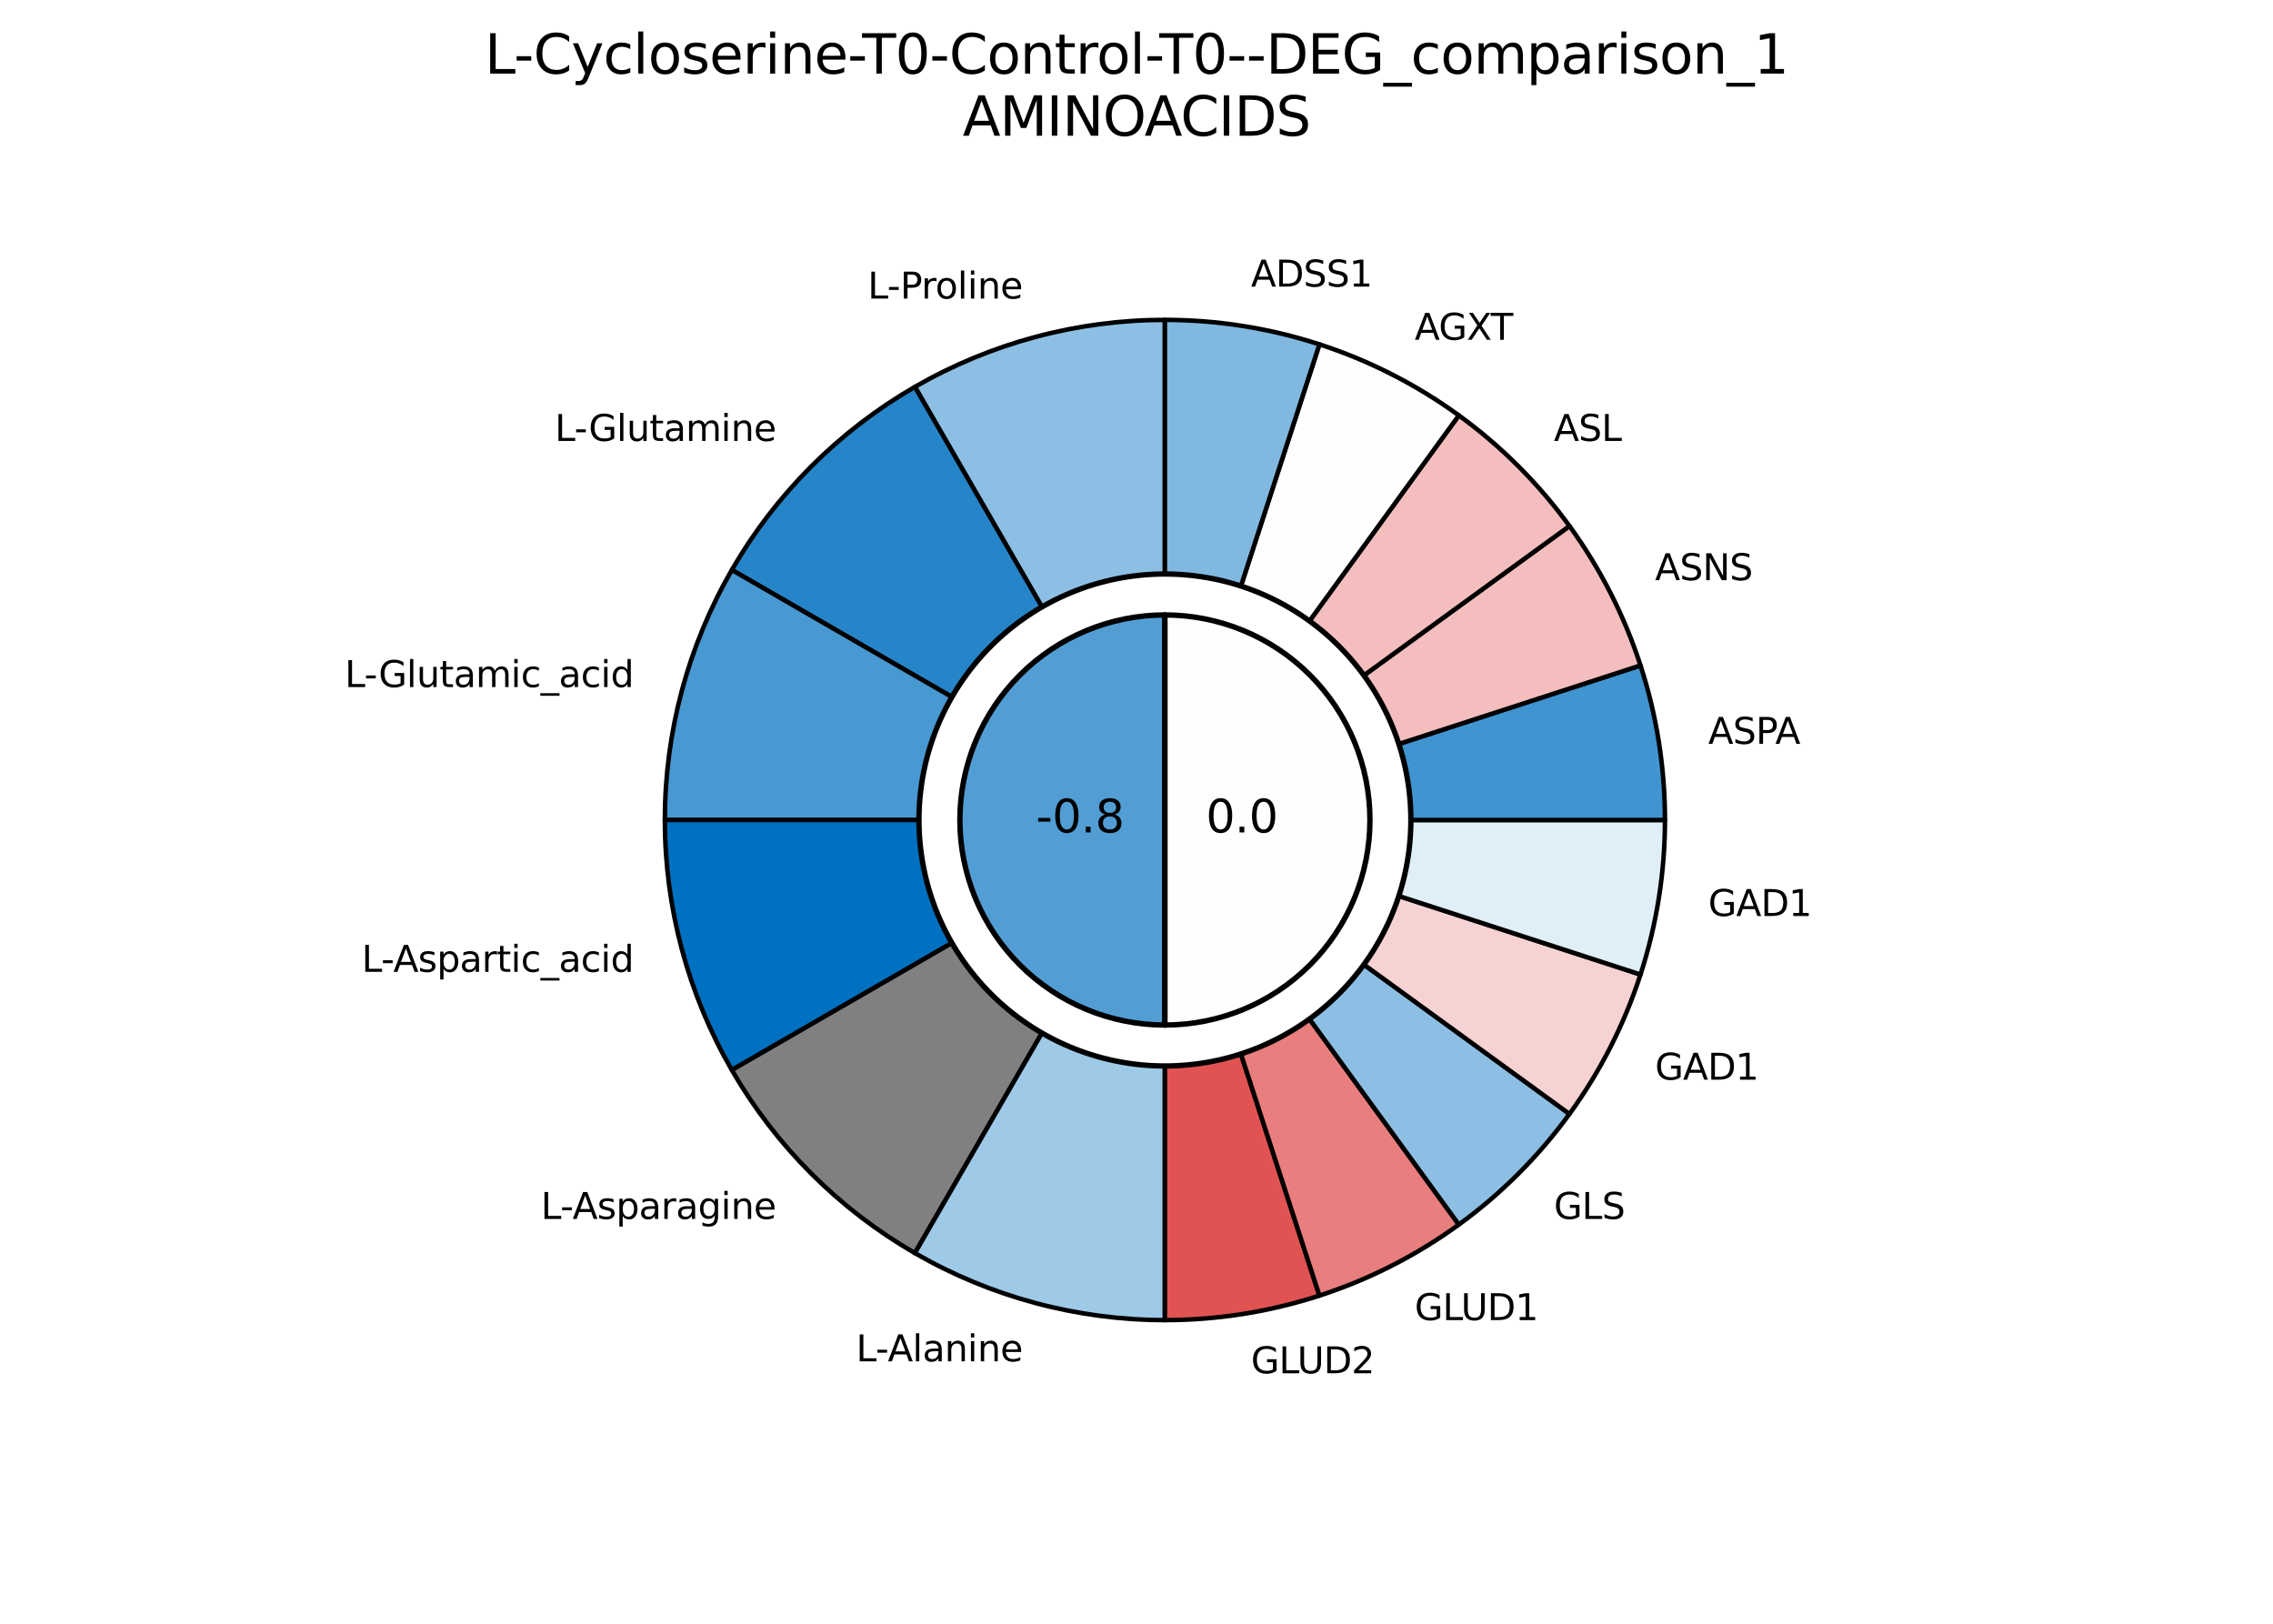 <?xml version="1.0" encoding="utf-8" standalone="no"?>
<!DOCTYPE svg PUBLIC "-//W3C//DTD SVG 1.1//EN"
  "http://www.w3.org/Graphics/SVG/1.1/DTD/svg11.dtd">
<svg xmlns:xlink="http://www.w3.org/1999/xlink" width="504pt" height="360pt" viewBox="0 0 504 360" xmlns="http://www.w3.org/2000/svg" version="1.1">
 <defs>
  <style type="text/css">*{stroke-linejoin: round; stroke-linecap: butt}</style>
 </defs>
 <g id="figure_1">
  <g id="patch_1">
   <path d="M 0 360 
L 504 360 
L 504 0 
L 0 0 
z
" style="fill: #ffffff"/>
  </g>
  <g id="axes_1">
   <g id="patch_2">
    <path d="M 258.3 70.92 
C 248.61 70.92 238.962 72.19 229.602 74.698 
C 220.242 77.206 211.252 80.93 202.86 85.775 
L 258.3 181.8 
C 258.3 181.8 258.3 181.8 258.3 181.8 
C 258.3 181.8 258.3 181.8 258.3 181.8 
z
" style="fill: #8cbfe3; stroke: #000000; stroke-linejoin: miter"/>
   </g>
   <g id="patch_3">
    <path d="M 202.86 85.775 
C 194.468 90.62 186.748 96.544 179.896 103.396 
C 173.044 110.248 167.12 117.968 162.275 126.36 
L 258.3 181.8 
C 258.3 181.8 258.3 181.8 258.3 181.8 
C 258.3 181.8 258.3 181.8 258.3 181.8 
z
" style="fill: #2685c9; stroke: #000000; stroke-linejoin: miter"/>
   </g>
   <g id="patch_4">
    <path d="M 162.275 126.36 
C 157.43 134.752 153.706 143.742 151.198 153.102 
C 148.69 162.462 147.42 172.11 147.42 181.8 
L 258.3 181.8 
C 258.3 181.8 258.3 181.8 258.3 181.8 
C 258.3 181.8 258.3 181.8 258.3 181.8 
z
" style="fill: #4898d2; stroke: #000000; stroke-linejoin: miter"/>
   </g>
   <g id="patch_5">
    <path d="M 147.42 181.8 
C 147.42 191.49 148.69 201.138 151.198 210.498 
C 153.706 219.858 157.43 228.848 162.275 237.24 
L 258.3 181.8 
C 258.3 181.8 258.3 181.8 258.3 181.8 
C 258.3 181.8 258.3 181.8 258.3 181.8 
z
" style="fill: #0070c0; stroke: #000000; stroke-linejoin: miter"/>
   </g>
   <g id="patch_6">
    <path d="M 162.275 237.24 
C 167.12 245.632 173.044 253.352 179.896 260.204 
C 186.748 267.056 194.468 272.98 202.86 277.825 
L 258.3 181.8 
C 258.3 181.8 258.3 181.8 258.3 181.8 
C 258.3 181.8 258.3 181.8 258.3 181.8 
z
" style="fill: #808080; stroke: #000000; stroke-linejoin: miter"/>
   </g>
   <g id="patch_7">
    <path d="M 202.86 277.825 
C 211.252 282.67 220.242 286.394 229.602 288.902 
C 238.962 291.41 248.61 292.68 258.3 292.68 
L 258.3 181.8 
C 258.3 181.8 258.3 181.8 258.3 181.8 
C 258.3 181.8 258.3 181.8 258.3 181.8 
z
" style="fill: #9ec9e7; stroke: #000000; stroke-linejoin: miter"/>
   </g>
   <g id="patch_8">
    <path d="M 258.3 292.68 
C 264.109 292.68 269.908 292.224 275.645 291.315 
C 281.383 290.406 287.039 289.048 292.564 287.253 
L 258.3 181.8 
C 258.3 181.8 258.3 181.8 258.3 181.8 
C 258.3 181.8 258.3 181.8 258.3 181.8 
z
" style="fill: #e15252; stroke: #000000; stroke-linejoin: miter"/>
   </g>
   <g id="patch_9">
    <path d="M 292.564 287.253 
C 298.088 285.458 303.463 283.232 308.638 280.595 
C 313.814 277.958 318.774 274.918 323.474 271.504 
L 258.3 181.8 
C 258.3 181.8 258.3 181.8 258.3 181.8 
C 258.3 181.8 258.3 181.8 258.3 181.8 
z
" style="fill: #e97e7e; stroke: #000000; stroke-linejoin: miter"/>
   </g>
   <g id="patch_10">
    <path d="M 323.474 271.504 
C 328.173 268.09 332.597 264.311 336.704 260.204 
C 340.811 256.097 344.59 251.673 348.004 246.974 
L 258.3 181.8 
C 258.3 181.8 258.3 181.8 258.3 181.8 
C 258.3 181.8 258.3 181.8 258.3 181.8 
z
" style="fill: #8cbfe3; stroke: #000000; stroke-linejoin: miter"/>
   </g>
   <g id="patch_11">
    <path d="M 348.004 246.974 
C 351.418 242.274 354.458 237.314 357.095 232.138 
C 359.732 226.963 361.958 221.588 363.753 216.064 
L 258.3 181.8 
C 258.3 181.8 258.3 181.8 258.3 181.8 
C 258.3 181.8 258.3 181.8 258.3 181.8 
z
" style="fill: #f7d2d2; stroke: #000000; stroke-linejoin: miter"/>
   </g>
   <g id="patch_12">
    <path d="M 363.753 216.064 
C 365.548 210.539 366.906 204.883 367.815 199.145 
C 368.724 193.408 369.18 187.609 369.18 181.8 
L 258.3 181.8 
C 258.3 181.8 258.3 181.8 258.3 181.8 
C 258.3 181.8 258.3 181.8 258.3 181.8 
z
" style="fill: #e0eef7; stroke: #000000; stroke-linejoin: miter"/>
   </g>
   <g id="patch_13">
    <path d="M 369.18 181.8 
C 369.18 175.991 368.724 170.192 367.815 164.455 
C 366.906 158.717 365.548 153.061 363.753 147.536 
L 258.3 181.8 
C 258.3 181.8 258.3 181.8 258.3 181.8 
C 258.3 181.8 258.3 181.8 258.3 181.8 
z
" style="fill: #4094d0; stroke: #000000; stroke-linejoin: miter"/>
   </g>
   <g id="patch_14">
    <path d="M 363.753 147.536 
C 361.958 142.012 359.732 136.637 357.095 131.462 
C 354.458 126.286 351.418 121.326 348.004 116.626 
L 258.3 181.8 
C 258.3 181.8 258.3 181.8 258.3 181.8 
C 258.3 181.8 258.3 181.8 258.3 181.8 
z
" style="fill: #f4bebe; stroke: #000000; stroke-linejoin: miter"/>
   </g>
   <g id="patch_15">
    <path d="M 348.004 116.626 
C 344.59 111.927 340.811 107.503 336.704 103.396 
C 332.597 99.289 328.173 95.51 323.474 92.096 
L 258.3 181.8 
C 258.3 181.8 258.3 181.8 258.3 181.8 
C 258.3 181.8 258.3 181.8 258.3 181.8 
z
" style="fill: #f4bebe; stroke: #000000; stroke-linejoin: miter"/>
   </g>
   <g id="patch_16">
    <path d="M 323.474 92.096 
C 318.774 88.682 313.814 85.642 308.638 83.005 
C 303.463 80.368 298.088 78.142 292.564 76.347 
L 258.3 181.8 
C 258.3 181.8 258.3 181.8 258.3 181.8 
C 258.3 181.8 258.3 181.8 258.3 181.8 
z
" style="fill: #fffefe; stroke: #000000; stroke-linejoin: miter"/>
   </g>
   <g id="patch_17">
    <path d="M 292.564 76.347 
C 287.039 74.552 281.383 73.194 275.645 72.285 
C 269.908 71.376 264.109 70.92 258.3 70.92 
L 258.3 181.8 
C 258.3 181.8 258.3 181.8 258.3 181.8 
C 258.3 181.8 258.3 181.8 258.3 181.8 
z
" style="fill: #80b8e0; stroke: #000000; stroke-linejoin: miter"/>
   </g>
   <g id="matplotlib.axis_1"/>
   <g id="matplotlib.axis_2"/>
   <g id="text_1">
    <!-- L-Proline -->
    <g transform="translate(192.404 66.195) scale(0.08 -0.08)">
     <defs>
      <path id="DejaVuSans-4c" d="M 628 4666 
L 1259 4666 
L 1259 531 
L 3531 531 
L 3531 0 
L 628 0 
L 628 4666 
z
" transform="scale(0.016)"/>
      <path id="DejaVuSans-2d" d="M 313 2009 
L 1997 2009 
L 1997 1497 
L 313 1497 
L 313 2009 
z
" transform="scale(0.016)"/>
      <path id="DejaVuSans-50" d="M 1259 4147 
L 1259 2394 
L 2053 2394 
Q 2494 2394 2734 2622 
Q 2975 2850 2975 3272 
Q 2975 3691 2734 3919 
Q 2494 4147 2053 4147 
L 1259 4147 
z
M 628 4666 
L 2053 4666 
Q 2838 4666 3239 4311 
Q 3641 3956 3641 3272 
Q 3641 2581 3239 2228 
Q 2838 1875 2053 1875 
L 1259 1875 
L 1259 0 
L 628 0 
L 628 4666 
z
" transform="scale(0.016)"/>
      <path id="DejaVuSans-72" d="M 2631 2963 
Q 2534 3019 2420 3045 
Q 2306 3072 2169 3072 
Q 1681 3072 1420 2755 
Q 1159 2438 1159 1844 
L 1159 0 
L 581 0 
L 581 3500 
L 1159 3500 
L 1159 2956 
Q 1341 3275 1631 3429 
Q 1922 3584 2338 3584 
Q 2397 3584 2469 3576 
Q 2541 3569 2628 3553 
L 2631 2963 
z
" transform="scale(0.016)"/>
      <path id="DejaVuSans-6f" d="M 1959 3097 
Q 1497 3097 1228 2736 
Q 959 2375 959 1747 
Q 959 1119 1226 758 
Q 1494 397 1959 397 
Q 2419 397 2687 759 
Q 2956 1122 2956 1747 
Q 2956 2369 2687 2733 
Q 2419 3097 1959 3097 
z
M 1959 3584 
Q 2709 3584 3137 3096 
Q 3566 2609 3566 1747 
Q 3566 888 3137 398 
Q 2709 -91 1959 -91 
Q 1206 -91 779 398 
Q 353 888 353 1747 
Q 353 2609 779 3096 
Q 1206 3584 1959 3584 
z
" transform="scale(0.016)"/>
      <path id="DejaVuSans-6c" d="M 603 4863 
L 1178 4863 
L 1178 0 
L 603 0 
L 603 4863 
z
" transform="scale(0.016)"/>
      <path id="DejaVuSans-69" d="M 603 3500 
L 1178 3500 
L 1178 0 
L 603 0 
L 603 3500 
z
M 603 4863 
L 1178 4863 
L 1178 4134 
L 603 4134 
L 603 4863 
z
" transform="scale(0.016)"/>
      <path id="DejaVuSans-6e" d="M 3513 2113 
L 3513 0 
L 2938 0 
L 2938 2094 
Q 2938 2591 2744 2837 
Q 2550 3084 2163 3084 
Q 1697 3084 1428 2787 
Q 1159 2491 1159 1978 
L 1159 0 
L 581 0 
L 581 3500 
L 1159 3500 
L 1159 2956 
Q 1366 3272 1645 3428 
Q 1925 3584 2291 3584 
Q 2894 3584 3203 3211 
Q 3513 2838 3513 2113 
z
" transform="scale(0.016)"/>
      <path id="DejaVuSans-65" d="M 3597 1894 
L 3597 1613 
L 953 1613 
Q 991 1019 1311 708 
Q 1631 397 2203 397 
Q 2534 397 2845 478 
Q 3156 559 3463 722 
L 3463 178 
Q 3153 47 2828 -22 
Q 2503 -91 2169 -91 
Q 1331 -91 842 396 
Q 353 884 353 1716 
Q 353 2575 817 3079 
Q 1281 3584 2069 3584 
Q 2775 3584 3186 3129 
Q 3597 2675 3597 1894 
z
M 3022 2063 
Q 3016 2534 2758 2815 
Q 2500 3097 2075 3097 
Q 1594 3097 1305 2825 
Q 1016 2553 972 2059 
L 3022 2063 
z
" transform="scale(0.016)"/>
     </defs>
     <use xlink:href="#DejaVuSans-4c"/>
     <use xlink:href="#DejaVuSans-2d" x="53.963"/>
     <use xlink:href="#DejaVuSans-50" x="90.047"/>
     <use xlink:href="#DejaVuSans-72" x="148.6"/>
     <use xlink:href="#DejaVuSans-6f" x="187.463"/>
     <use xlink:href="#DejaVuSans-6c" x="248.645"/>
     <use xlink:href="#DejaVuSans-69" x="276.428"/>
     <use xlink:href="#DejaVuSans-6e" x="304.211"/>
     <use xlink:href="#DejaVuSans-65" x="367.59"/>
    </g>
   </g>
   <g id="text_2">
    <!-- L-Glutamine -->
    <g transform="translate(123.024 97.763) scale(0.08 -0.08)">
     <defs>
      <path id="DejaVuSans-47" d="M 3809 666 
L 3809 1919 
L 2778 1919 
L 2778 2438 
L 4434 2438 
L 4434 434 
Q 4069 175 3628 42 
Q 3188 -91 2688 -91 
Q 1594 -91 976 548 
Q 359 1188 359 2328 
Q 359 3472 976 4111 
Q 1594 4750 2688 4750 
Q 3144 4750 3555 4637 
Q 3966 4525 4313 4306 
L 4313 3634 
Q 3963 3931 3569 4081 
Q 3175 4231 2741 4231 
Q 1884 4231 1454 3753 
Q 1025 3275 1025 2328 
Q 1025 1384 1454 906 
Q 1884 428 2741 428 
Q 3075 428 3337 486 
Q 3600 544 3809 666 
z
" transform="scale(0.016)"/>
      <path id="DejaVuSans-75" d="M 544 1381 
L 544 3500 
L 1119 3500 
L 1119 1403 
Q 1119 906 1312 657 
Q 1506 409 1894 409 
Q 2359 409 2629 706 
Q 2900 1003 2900 1516 
L 2900 3500 
L 3475 3500 
L 3475 0 
L 2900 0 
L 2900 538 
Q 2691 219 2414 64 
Q 2138 -91 1772 -91 
Q 1169 -91 856 284 
Q 544 659 544 1381 
z
M 1991 3584 
L 1991 3584 
z
" transform="scale(0.016)"/>
      <path id="DejaVuSans-74" d="M 1172 4494 
L 1172 3500 
L 2356 3500 
L 2356 3053 
L 1172 3053 
L 1172 1153 
Q 1172 725 1289 603 
Q 1406 481 1766 481 
L 2356 481 
L 2356 0 
L 1766 0 
Q 1100 0 847 248 
Q 594 497 594 1153 
L 594 3053 
L 172 3053 
L 172 3500 
L 594 3500 
L 594 4494 
L 1172 4494 
z
" transform="scale(0.016)"/>
      <path id="DejaVuSans-61" d="M 2194 1759 
Q 1497 1759 1228 1600 
Q 959 1441 959 1056 
Q 959 750 1161 570 
Q 1363 391 1709 391 
Q 2188 391 2477 730 
Q 2766 1069 2766 1631 
L 2766 1759 
L 2194 1759 
z
M 3341 1997 
L 3341 0 
L 2766 0 
L 2766 531 
Q 2569 213 2275 61 
Q 1981 -91 1556 -91 
Q 1019 -91 701 211 
Q 384 513 384 1019 
Q 384 1609 779 1909 
Q 1175 2209 1959 2209 
L 2766 2209 
L 2766 2266 
Q 2766 2663 2505 2880 
Q 2244 3097 1772 3097 
Q 1472 3097 1187 3025 
Q 903 2953 641 2809 
L 641 3341 
Q 956 3463 1253 3523 
Q 1550 3584 1831 3584 
Q 2591 3584 2966 3190 
Q 3341 2797 3341 1997 
z
" transform="scale(0.016)"/>
      <path id="DejaVuSans-6d" d="M 3328 2828 
Q 3544 3216 3844 3400 
Q 4144 3584 4550 3584 
Q 5097 3584 5394 3201 
Q 5691 2819 5691 2113 
L 5691 0 
L 5113 0 
L 5113 2094 
Q 5113 2597 4934 2840 
Q 4756 3084 4391 3084 
Q 3944 3084 3684 2787 
Q 3425 2491 3425 1978 
L 3425 0 
L 2847 0 
L 2847 2094 
Q 2847 2600 2669 2842 
Q 2491 3084 2119 3084 
Q 1678 3084 1418 2786 
Q 1159 2488 1159 1978 
L 1159 0 
L 581 0 
L 581 3500 
L 1159 3500 
L 1159 2956 
Q 1356 3278 1631 3431 
Q 1906 3584 2284 3584 
Q 2666 3584 2933 3390 
Q 3200 3197 3328 2828 
z
" transform="scale(0.016)"/>
     </defs>
     <use xlink:href="#DejaVuSans-4c"/>
     <use xlink:href="#DejaVuSans-2d" x="53.963"/>
     <use xlink:href="#DejaVuSans-47" x="93.672"/>
     <use xlink:href="#DejaVuSans-6c" x="171.162"/>
     <use xlink:href="#DejaVuSans-75" x="198.945"/>
     <use xlink:href="#DejaVuSans-74" x="262.324"/>
     <use xlink:href="#DejaVuSans-61" x="301.533"/>
     <use xlink:href="#DejaVuSans-6d" x="362.812"/>
     <use xlink:href="#DejaVuSans-69" x="460.225"/>
     <use xlink:href="#DejaVuSans-6e" x="488.008"/>
     <use xlink:href="#DejaVuSans-65" x="551.387"/>
    </g>
   </g>
   <g id="text_3">
    <!-- L-Glutamic_acid -->
    <g transform="translate(76.448 152.329) scale(0.08 -0.08)">
     <defs>
      <path id="DejaVuSans-63" d="M 3122 3366 
L 3122 2828 
Q 2878 2963 2633 3030 
Q 2388 3097 2138 3097 
Q 1578 3097 1268 2742 
Q 959 2388 959 1747 
Q 959 1106 1268 751 
Q 1578 397 2138 397 
Q 2388 397 2633 464 
Q 2878 531 3122 666 
L 3122 134 
Q 2881 22 2623 -34 
Q 2366 -91 2075 -91 
Q 1284 -91 818 406 
Q 353 903 353 1747 
Q 353 2603 823 3093 
Q 1294 3584 2113 3584 
Q 2378 3584 2631 3529 
Q 2884 3475 3122 3366 
z
" transform="scale(0.016)"/>
      <path id="DejaVuSans-5f" d="M 3263 -1063 
L 3263 -1509 
L -63 -1509 
L -63 -1063 
L 3263 -1063 
z
" transform="scale(0.016)"/>
      <path id="DejaVuSans-64" d="M 2906 2969 
L 2906 4863 
L 3481 4863 
L 3481 0 
L 2906 0 
L 2906 525 
Q 2725 213 2448 61 
Q 2172 -91 1784 -91 
Q 1150 -91 751 415 
Q 353 922 353 1747 
Q 353 2572 751 3078 
Q 1150 3584 1784 3584 
Q 2172 3584 2448 3432 
Q 2725 3281 2906 2969 
z
M 947 1747 
Q 947 1113 1208 752 
Q 1469 391 1925 391 
Q 2381 391 2643 752 
Q 2906 1113 2906 1747 
Q 2906 2381 2643 2742 
Q 2381 3103 1925 3103 
Q 1469 3103 1208 2742 
Q 947 2381 947 1747 
z
" transform="scale(0.016)"/>
     </defs>
     <use xlink:href="#DejaVuSans-4c"/>
     <use xlink:href="#DejaVuSans-2d" x="53.963"/>
     <use xlink:href="#DejaVuSans-47" x="93.672"/>
     <use xlink:href="#DejaVuSans-6c" x="171.162"/>
     <use xlink:href="#DejaVuSans-75" x="198.945"/>
     <use xlink:href="#DejaVuSans-74" x="262.324"/>
     <use xlink:href="#DejaVuSans-61" x="301.533"/>
     <use xlink:href="#DejaVuSans-6d" x="362.812"/>
     <use xlink:href="#DejaVuSans-69" x="460.225"/>
     <use xlink:href="#DejaVuSans-63" x="488.008"/>
     <use xlink:href="#DejaVuSans-5f" x="542.988"/>
     <use xlink:href="#DejaVuSans-61" x="592.988"/>
     <use xlink:href="#DejaVuSans-63" x="654.268"/>
     <use xlink:href="#DejaVuSans-69" x="709.248"/>
     <use xlink:href="#DejaVuSans-64" x="737.031"/>
    </g>
   </g>
   <g id="text_4">
    <!-- L-Aspartic_acid -->
    <g transform="translate(80.194 215.464) scale(0.08 -0.08)">
     <defs>
      <path id="DejaVuSans-41" d="M 2188 4044 
L 1331 1722 
L 3047 1722 
L 2188 4044 
z
M 1831 4666 
L 2547 4666 
L 4325 0 
L 3669 0 
L 3244 1197 
L 1141 1197 
L 716 0 
L 50 0 
L 1831 4666 
z
" transform="scale(0.016)"/>
      <path id="DejaVuSans-73" d="M 2834 3397 
L 2834 2853 
Q 2591 2978 2328 3040 
Q 2066 3103 1784 3103 
Q 1356 3103 1142 2972 
Q 928 2841 928 2578 
Q 928 2378 1081 2264 
Q 1234 2150 1697 2047 
L 1894 2003 
Q 2506 1872 2764 1633 
Q 3022 1394 3022 966 
Q 3022 478 2636 193 
Q 2250 -91 1575 -91 
Q 1294 -91 989 -36 
Q 684 19 347 128 
L 347 722 
Q 666 556 975 473 
Q 1284 391 1588 391 
Q 1994 391 2212 530 
Q 2431 669 2431 922 
Q 2431 1156 2273 1281 
Q 2116 1406 1581 1522 
L 1381 1569 
Q 847 1681 609 1914 
Q 372 2147 372 2553 
Q 372 3047 722 3315 
Q 1072 3584 1716 3584 
Q 2034 3584 2315 3537 
Q 2597 3491 2834 3397 
z
" transform="scale(0.016)"/>
      <path id="DejaVuSans-70" d="M 1159 525 
L 1159 -1331 
L 581 -1331 
L 581 3500 
L 1159 3500 
L 1159 2969 
Q 1341 3281 1617 3432 
Q 1894 3584 2278 3584 
Q 2916 3584 3314 3078 
Q 3713 2572 3713 1747 
Q 3713 922 3314 415 
Q 2916 -91 2278 -91 
Q 1894 -91 1617 61 
Q 1341 213 1159 525 
z
M 3116 1747 
Q 3116 2381 2855 2742 
Q 2594 3103 2138 3103 
Q 1681 3103 1420 2742 
Q 1159 2381 1159 1747 
Q 1159 1113 1420 752 
Q 1681 391 2138 391 
Q 2594 391 2855 752 
Q 3116 1113 3116 1747 
z
" transform="scale(0.016)"/>
     </defs>
     <use xlink:href="#DejaVuSans-4c"/>
     <use xlink:href="#DejaVuSans-2d" x="53.963"/>
     <use xlink:href="#DejaVuSans-41" x="87.797"/>
     <use xlink:href="#DejaVuSans-73" x="156.205"/>
     <use xlink:href="#DejaVuSans-70" x="208.305"/>
     <use xlink:href="#DejaVuSans-61" x="271.781"/>
     <use xlink:href="#DejaVuSans-72" x="333.061"/>
     <use xlink:href="#DejaVuSans-74" x="374.174"/>
     <use xlink:href="#DejaVuSans-69" x="413.383"/>
     <use xlink:href="#DejaVuSans-63" x="441.166"/>
     <use xlink:href="#DejaVuSans-5f" x="496.146"/>
     <use xlink:href="#DejaVuSans-61" x="546.146"/>
     <use xlink:href="#DejaVuSans-63" x="607.426"/>
     <use xlink:href="#DejaVuSans-69" x="662.406"/>
     <use xlink:href="#DejaVuSans-64" x="690.189"/>
    </g>
   </g>
   <g id="text_5">
    <!-- L-Asparagine -->
    <g transform="translate(119.926 270.252) scale(0.08 -0.08)">
     <defs>
      <path id="DejaVuSans-67" d="M 2906 1791 
Q 2906 2416 2648 2759 
Q 2391 3103 1925 3103 
Q 1463 3103 1205 2759 
Q 947 2416 947 1791 
Q 947 1169 1205 825 
Q 1463 481 1925 481 
Q 2391 481 2648 825 
Q 2906 1169 2906 1791 
z
M 3481 434 
Q 3481 -459 3084 -895 
Q 2688 -1331 1869 -1331 
Q 1566 -1331 1297 -1286 
Q 1028 -1241 775 -1147 
L 775 -588 
Q 1028 -725 1275 -790 
Q 1522 -856 1778 -856 
Q 2344 -856 2625 -561 
Q 2906 -266 2906 331 
L 2906 616 
Q 2728 306 2450 153 
Q 2172 0 1784 0 
Q 1141 0 747 490 
Q 353 981 353 1791 
Q 353 2603 747 3093 
Q 1141 3584 1784 3584 
Q 2172 3584 2450 3431 
Q 2728 3278 2906 2969 
L 2906 3500 
L 3481 3500 
L 3481 434 
z
" transform="scale(0.016)"/>
     </defs>
     <use xlink:href="#DejaVuSans-4c"/>
     <use xlink:href="#DejaVuSans-2d" x="53.963"/>
     <use xlink:href="#DejaVuSans-41" x="87.797"/>
     <use xlink:href="#DejaVuSans-73" x="156.205"/>
     <use xlink:href="#DejaVuSans-70" x="208.305"/>
     <use xlink:href="#DejaVuSans-61" x="271.781"/>
     <use xlink:href="#DejaVuSans-72" x="333.061"/>
     <use xlink:href="#DejaVuSans-61" x="374.174"/>
     <use xlink:href="#DejaVuSans-67" x="435.453"/>
     <use xlink:href="#DejaVuSans-69" x="498.93"/>
     <use xlink:href="#DejaVuSans-6e" x="526.713"/>
     <use xlink:href="#DejaVuSans-65" x="590.092"/>
    </g>
   </g>
   <g id="text_6">
    <!-- L-Alanine -->
    <g transform="translate(189.826 301.82) scale(0.08 -0.08)">
     <use xlink:href="#DejaVuSans-4c"/>
     <use xlink:href="#DejaVuSans-2d" x="53.963"/>
     <use xlink:href="#DejaVuSans-41" x="87.797"/>
     <use xlink:href="#DejaVuSans-6c" x="156.205"/>
     <use xlink:href="#DejaVuSans-61" x="183.988"/>
     <use xlink:href="#DejaVuSans-6e" x="245.268"/>
     <use xlink:href="#DejaVuSans-69" x="308.646"/>
     <use xlink:href="#DejaVuSans-6e" x="336.43"/>
     <use xlink:href="#DejaVuSans-65" x="399.809"/>
    </g>
   </g>
   <g id="text_7">
    <!-- GLUD2 -->
    <g transform="translate(277.38 304.474) scale(0.08 -0.08)">
     <defs>
      <path id="DejaVuSans-55" d="M 556 4666 
L 1191 4666 
L 1191 1831 
Q 1191 1081 1462 751 
Q 1734 422 2344 422 
Q 2950 422 3222 751 
Q 3494 1081 3494 1831 
L 3494 4666 
L 4128 4666 
L 4128 1753 
Q 4128 841 3676 375 
Q 3225 -91 2344 -91 
Q 1459 -91 1007 375 
Q 556 841 556 1753 
L 556 4666 
z
" transform="scale(0.016)"/>
      <path id="DejaVuSans-44" d="M 1259 4147 
L 1259 519 
L 2022 519 
Q 2988 519 3436 956 
Q 3884 1394 3884 2338 
Q 3884 3275 3436 3711 
Q 2988 4147 2022 4147 
L 1259 4147 
z
M 628 4666 
L 1925 4666 
Q 3281 4666 3915 4102 
Q 4550 3538 4550 2338 
Q 4550 1131 3912 565 
Q 3275 0 1925 0 
L 628 0 
L 628 4666 
z
" transform="scale(0.016)"/>
      <path id="DejaVuSans-32" d="M 1228 531 
L 3431 531 
L 3431 0 
L 469 0 
L 469 531 
Q 828 903 1448 1529 
Q 2069 2156 2228 2338 
Q 2531 2678 2651 2914 
Q 2772 3150 2772 3378 
Q 2772 3750 2511 3984 
Q 2250 4219 1831 4219 
Q 1534 4219 1204 4116 
Q 875 4013 500 3803 
L 500 4441 
Q 881 4594 1212 4672 
Q 1544 4750 1819 4750 
Q 2544 4750 2975 4387 
Q 3406 4025 3406 3419 
Q 3406 3131 3298 2873 
Q 3191 2616 2906 2266 
Q 2828 2175 2409 1742 
Q 1991 1309 1228 531 
z
" transform="scale(0.016)"/>
     </defs>
     <use xlink:href="#DejaVuSans-47"/>
     <use xlink:href="#DejaVuSans-4c" x="77.49"/>
     <use xlink:href="#DejaVuSans-55" x="128.203"/>
     <use xlink:href="#DejaVuSans-44" x="201.396"/>
     <use xlink:href="#DejaVuSans-32" x="278.398"/>
    </g>
   </g>
   <g id="text_8">
    <!-- GLUD1 -->
    <g transform="translate(313.672 292.682) scale(0.08 -0.08)">
     <defs>
      <path id="DejaVuSans-31" d="M 794 531 
L 1825 531 
L 1825 4091 
L 703 3866 
L 703 4441 
L 1819 4666 
L 2450 4666 
L 2450 531 
L 3481 531 
L 3481 0 
L 794 0 
L 794 531 
z
" transform="scale(0.016)"/>
     </defs>
     <use xlink:href="#DejaVuSans-47"/>
     <use xlink:href="#DejaVuSans-4c" x="77.49"/>
     <use xlink:href="#DejaVuSans-55" x="128.203"/>
     <use xlink:href="#DejaVuSans-44" x="201.396"/>
     <use xlink:href="#DejaVuSans-31" x="278.398"/>
    </g>
   </g>
   <g id="text_9">
    <!-- GLS -->
    <g transform="translate(344.544 270.252) scale(0.08 -0.08)">
     <defs>
      <path id="DejaVuSans-53" d="M 3425 4513 
L 3425 3897 
Q 3066 4069 2747 4153 
Q 2428 4238 2131 4238 
Q 1616 4238 1336 4038 
Q 1056 3838 1056 3469 
Q 1056 3159 1242 3001 
Q 1428 2844 1947 2747 
L 2328 2669 
Q 3034 2534 3370 2195 
Q 3706 1856 3706 1288 
Q 3706 609 3251 259 
Q 2797 -91 1919 -91 
Q 1588 -91 1214 -16 
Q 841 59 441 206 
L 441 856 
Q 825 641 1194 531 
Q 1563 422 1919 422 
Q 2459 422 2753 634 
Q 3047 847 3047 1241 
Q 3047 1584 2836 1778 
Q 2625 1972 2144 2069 
L 1759 2144 
Q 1053 2284 737 2584 
Q 422 2884 422 3419 
Q 422 4038 858 4394 
Q 1294 4750 2059 4750 
Q 2388 4750 2728 4690 
Q 3069 4631 3425 4513 
z
" transform="scale(0.016)"/>
     </defs>
     <use xlink:href="#DejaVuSans-47"/>
     <use xlink:href="#DejaVuSans-4c" x="77.49"/>
     <use xlink:href="#DejaVuSans-53" x="133.203"/>
    </g>
   </g>
   <g id="text_10">
    <!-- GAD1 -->
    <g transform="translate(366.974 239.38) scale(0.08 -0.08)">
     <use xlink:href="#DejaVuSans-47"/>
     <use xlink:href="#DejaVuSans-41" x="77.49"/>
     <use xlink:href="#DejaVuSans-44" x="145.898"/>
     <use xlink:href="#DejaVuSans-31" x="222.9"/>
    </g>
   </g>
   <g id="text_11">
    <!-- GAD1 -->
    <g transform="translate(378.766 203.088) scale(0.08 -0.08)">
     <use xlink:href="#DejaVuSans-47"/>
     <use xlink:href="#DejaVuSans-41" x="77.49"/>
     <use xlink:href="#DejaVuSans-44" x="145.898"/>
     <use xlink:href="#DejaVuSans-31" x="222.9"/>
    </g>
   </g>
   <g id="text_12">
    <!-- ASPA -->
    <g transform="translate(378.766 164.928) scale(0.08 -0.08)">
     <use xlink:href="#DejaVuSans-41"/>
     <use xlink:href="#DejaVuSans-53" x="68.408"/>
     <use xlink:href="#DejaVuSans-50" x="131.885"/>
     <use xlink:href="#DejaVuSans-41" x="185.812"/>
    </g>
   </g>
   <g id="text_13">
    <!-- ASNS -->
    <g transform="translate(366.974 128.635) scale(0.08 -0.08)">
     <defs>
      <path id="DejaVuSans-4e" d="M 628 4666 
L 1478 4666 
L 3547 763 
L 3547 4666 
L 4159 4666 
L 4159 0 
L 3309 0 
L 1241 3903 
L 1241 0 
L 628 0 
L 628 4666 
z
" transform="scale(0.016)"/>
     </defs>
     <use xlink:href="#DejaVuSans-41"/>
     <use xlink:href="#DejaVuSans-53" x="68.408"/>
     <use xlink:href="#DejaVuSans-4e" x="131.885"/>
     <use xlink:href="#DejaVuSans-53" x="206.689"/>
    </g>
   </g>
   <g id="text_14">
    <!-- ASL -->
    <g transform="translate(344.544 97.763) scale(0.08 -0.08)">
     <use xlink:href="#DejaVuSans-41"/>
     <use xlink:href="#DejaVuSans-53" x="68.408"/>
     <use xlink:href="#DejaVuSans-4c" x="131.885"/>
    </g>
   </g>
   <g id="text_15">
    <!-- AGXT -->
    <g transform="translate(313.672 75.333) scale(0.08 -0.08)">
     <defs>
      <path id="DejaVuSans-58" d="M 403 4666 
L 1081 4666 
L 2241 2931 
L 3406 4666 
L 4084 4666 
L 2584 2425 
L 4184 0 
L 3506 0 
L 2194 1984 
L 872 0 
L 191 0 
L 1856 2491 
L 403 4666 
z
" transform="scale(0.016)"/>
      <path id="DejaVuSans-54" d="M -19 4666 
L 3928 4666 
L 3928 4134 
L 2272 4134 
L 2272 0 
L 1638 0 
L 1638 4134 
L -19 4134 
L -19 4666 
z
" transform="scale(0.016)"/>
     </defs>
     <use xlink:href="#DejaVuSans-41"/>
     <use xlink:href="#DejaVuSans-47" x="66.658"/>
     <use xlink:href="#DejaVuSans-58" x="144.148"/>
     <use xlink:href="#DejaVuSans-54" x="210.904"/>
    </g>
   </g>
   <g id="text_16">
    <!-- ADSS1 -->
    <g transform="translate(277.38 63.541) scale(0.08 -0.08)">
     <use xlink:href="#DejaVuSans-41"/>
     <use xlink:href="#DejaVuSans-44" x="68.408"/>
     <use xlink:href="#DejaVuSans-53" x="145.41"/>
     <use xlink:href="#DejaVuSans-53" x="208.887"/>
     <use xlink:href="#DejaVuSans-31" x="272.363"/>
    </g>
   </g>
  </g>
  <g id="axes_2">
   <g id="patch_18">
    <path d="M 258.3 236.131 
C 272.709 236.131 286.529 230.407 296.718 220.218 
C 306.907 210.029 312.631 196.209 312.631 181.8 
C 312.631 167.391 306.907 153.571 296.718 143.382 
C 286.529 133.193 272.709 127.469 258.3 127.469 
C 243.891 127.469 230.071 133.193 219.882 143.382 
C 209.693 153.571 203.969 167.391 203.969 181.8 
C 203.969 196.209 209.693 210.029 219.882 220.218 
C 230.071 230.407 243.891 236.131 258.3 236.131 
z
" clip-path="url(#p5e6344f308)" style="fill: #1f77b4; stroke: #000000; stroke-width: 1.6; stroke-linejoin: miter"/>
   </g>
   <g id="patch_19">
    <path d="M 258.3 235.244 
C 272.474 235.244 286.069 229.613 296.091 219.591 
C 306.113 209.569 311.744 195.974 311.744 181.8 
C 311.744 167.626 306.113 154.031 296.091 144.009 
C 286.069 133.987 272.474 128.356 258.3 128.356 
C 244.126 128.356 230.531 133.987 220.509 144.009 
C 210.487 154.031 204.856 167.626 204.856 181.8 
C 204.856 195.974 210.487 209.569 220.509 219.591 
C 230.531 229.613 244.126 235.244 258.3 235.244 
z
" clip-path="url(#p5e6344f308)" style="fill: #ffffff; stroke: #ffffff; stroke-linejoin: miter"/>
   </g>
   <g id="patch_20">
    <path d="M 258.3 136.339 
C 246.248 136.339 234.677 141.132 226.154 149.654 
C 217.632 158.177 212.839 169.748 212.839 181.8 
C 212.839 193.852 217.632 205.423 226.154 213.946 
C 234.677 222.468 246.248 227.261 258.3 227.261 
L 258.3 181.8 
C 258.3 181.8 258.3 181.8 258.3 181.8 
C 258.3 181.8 258.3 181.8 258.3 181.8 
C 258.3 181.8 258.3 181.8 258.3 181.8 
C 258.3 181.8 258.3 181.8 258.3 181.8 
z
" style="fill: #529ed4; stroke: #000000; stroke-width: 1.2; stroke-linejoin: miter"/>
   </g>
   <g id="patch_21">
    <path d="M 258.3 227.261 
C 270.352 227.261 281.923 222.468 290.446 213.946 
C 298.968 205.423 303.761 193.852 303.761 181.8 
C 303.761 169.748 298.968 158.177 290.446 149.654 
C 281.923 141.132 270.352 136.339 258.3 136.339 
L 258.3 181.8 
C 258.3 181.8 258.3 181.8 258.3 181.8 
C 258.3 181.8 258.3 181.8 258.3 181.8 
C 258.3 181.8 258.3 181.8 258.3 181.8 
C 258.3 181.8 258.3 181.8 258.3 181.8 
z
" style="fill: #fffefe; stroke: #000000; stroke-width: 1.2; stroke-linejoin: miter"/>
   </g>
   <g id="matplotlib.axis_3"/>
   <g id="matplotlib.axis_4"/>
   <g id="text_17">
    <!-- -0.8 -->
    <g transform="translate(229.697 184.559) scale(0.1 -0.1)">
     <defs>
      <path id="DejaVuSans-30" d="M 2034 4250 
Q 1547 4250 1301 3770 
Q 1056 3291 1056 2328 
Q 1056 1369 1301 889 
Q 1547 409 2034 409 
Q 2525 409 2770 889 
Q 3016 1369 3016 2328 
Q 3016 3291 2770 3770 
Q 2525 4250 2034 4250 
z
M 2034 4750 
Q 2819 4750 3233 4129 
Q 3647 3509 3647 2328 
Q 3647 1150 3233 529 
Q 2819 -91 2034 -91 
Q 1250 -91 836 529 
Q 422 1150 422 2328 
Q 422 3509 836 4129 
Q 1250 4750 2034 4750 
z
" transform="scale(0.016)"/>
      <path id="DejaVuSans-2e" d="M 684 794 
L 1344 794 
L 1344 0 
L 684 0 
L 684 794 
z
" transform="scale(0.016)"/>
      <path id="DejaVuSans-38" d="M 2034 2216 
Q 1584 2216 1326 1975 
Q 1069 1734 1069 1313 
Q 1069 891 1326 650 
Q 1584 409 2034 409 
Q 2484 409 2743 651 
Q 3003 894 3003 1313 
Q 3003 1734 2745 1975 
Q 2488 2216 2034 2216 
z
M 1403 2484 
Q 997 2584 770 2862 
Q 544 3141 544 3541 
Q 544 4100 942 4425 
Q 1341 4750 2034 4750 
Q 2731 4750 3128 4425 
Q 3525 4100 3525 3541 
Q 3525 3141 3298 2862 
Q 3072 2584 2669 2484 
Q 3125 2378 3379 2068 
Q 3634 1759 3634 1313 
Q 3634 634 3220 271 
Q 2806 -91 2034 -91 
Q 1263 -91 848 271 
Q 434 634 434 1313 
Q 434 1759 690 2068 
Q 947 2378 1403 2484 
z
M 1172 3481 
Q 1172 3119 1398 2916 
Q 1625 2713 2034 2713 
Q 2441 2713 2670 2916 
Q 2900 3119 2900 3481 
Q 2900 3844 2670 4047 
Q 2441 4250 2034 4250 
Q 1625 4250 1398 4047 
Q 1172 3844 1172 3481 
z
" transform="scale(0.016)"/>
     </defs>
     <use xlink:href="#DejaVuSans-2d"/>
     <use xlink:href="#DejaVuSans-30" x="36.084"/>
     <use xlink:href="#DejaVuSans-2e" x="99.707"/>
     <use xlink:href="#DejaVuSans-38" x="131.494"/>
    </g>
   </g>
   <g id="text_18">
    <!-- 0.0 -->
    <g transform="translate(267.392 184.559) scale(0.1 -0.1)">
     <use xlink:href="#DejaVuSans-30"/>
     <use xlink:href="#DejaVuSans-2e" x="63.623"/>
     <use xlink:href="#DejaVuSans-30" x="95.41"/>
    </g>
   </g>
  </g>
  <g id="text_19">
   <!-- L-Cycloserine-T0-Control-T0- -DEG_comparison_1 -->
   <g transform="translate(107.484 16.318) scale(0.12 -0.12)">
    <defs>
     <path id="DejaVuSans-43" d="M 4122 4306 
L 4122 3641 
Q 3803 3938 3442 4084 
Q 3081 4231 2675 4231 
Q 1875 4231 1450 3742 
Q 1025 3253 1025 2328 
Q 1025 1406 1450 917 
Q 1875 428 2675 428 
Q 3081 428 3442 575 
Q 3803 722 4122 1019 
L 4122 359 
Q 3791 134 3420 21 
Q 3050 -91 2638 -91 
Q 1578 -91 968 557 
Q 359 1206 359 2328 
Q 359 3453 968 4101 
Q 1578 4750 2638 4750 
Q 3056 4750 3426 4639 
Q 3797 4528 4122 4306 
z
" transform="scale(0.016)"/>
     <path id="DejaVuSans-79" d="M 2059 -325 
Q 1816 -950 1584 -1140 
Q 1353 -1331 966 -1331 
L 506 -1331 
L 506 -850 
L 844 -850 
Q 1081 -850 1212 -737 
Q 1344 -625 1503 -206 
L 1606 56 
L 191 3500 
L 800 3500 
L 1894 763 
L 2988 3500 
L 3597 3500 
L 2059 -325 
z
" transform="scale(0.016)"/>
     <path id="DejaVuSans-45" d="M 628 4666 
L 3578 4666 
L 3578 4134 
L 1259 4134 
L 1259 2753 
L 3481 2753 
L 3481 2222 
L 1259 2222 
L 1259 531 
L 3634 531 
L 3634 0 
L 628 0 
L 628 4666 
z
" transform="scale(0.016)"/>
    </defs>
    <use xlink:href="#DejaVuSans-4c"/>
    <use xlink:href="#DejaVuSans-2d" x="53.963"/>
    <use xlink:href="#DejaVuSans-43" x="90.047"/>
    <use xlink:href="#DejaVuSans-79" x="159.871"/>
    <use xlink:href="#DejaVuSans-63" x="219.051"/>
    <use xlink:href="#DejaVuSans-6c" x="274.031"/>
    <use xlink:href="#DejaVuSans-6f" x="301.814"/>
    <use xlink:href="#DejaVuSans-73" x="362.996"/>
    <use xlink:href="#DejaVuSans-65" x="415.096"/>
    <use xlink:href="#DejaVuSans-72" x="476.619"/>
    <use xlink:href="#DejaVuSans-69" x="517.732"/>
    <use xlink:href="#DejaVuSans-6e" x="545.516"/>
    <use xlink:href="#DejaVuSans-65" x="608.895"/>
    <use xlink:href="#DejaVuSans-2d" x="670.418"/>
    <use xlink:href="#DejaVuSans-54" x="697.377"/>
    <use xlink:href="#DejaVuSans-30" x="758.461"/>
    <use xlink:href="#DejaVuSans-2d" x="822.084"/>
    <use xlink:href="#DejaVuSans-43" x="858.168"/>
    <use xlink:href="#DejaVuSans-6f" x="927.992"/>
    <use xlink:href="#DejaVuSans-6e" x="989.174"/>
    <use xlink:href="#DejaVuSans-74" x="1052.553"/>
    <use xlink:href="#DejaVuSans-72" x="1091.762"/>
    <use xlink:href="#DejaVuSans-6f" x="1130.625"/>
    <use xlink:href="#DejaVuSans-6c" x="1191.807"/>
    <use xlink:href="#DejaVuSans-2d" x="1219.59"/>
    <use xlink:href="#DejaVuSans-54" x="1246.549"/>
    <use xlink:href="#DejaVuSans-30" x="1307.633"/>
    <use xlink:href="#DejaVuSans-2d" x="1371.256"/>
    <use xlink:href="#DejaVuSans-2d" x="1407.34"/>
    <use xlink:href="#DejaVuSans-44" x="1443.424"/>
    <use xlink:href="#DejaVuSans-45" x="1520.426"/>
    <use xlink:href="#DejaVuSans-47" x="1583.609"/>
    <use xlink:href="#DejaVuSans-5f" x="1661.1"/>
    <use xlink:href="#DejaVuSans-63" x="1711.1"/>
    <use xlink:href="#DejaVuSans-6f" x="1766.08"/>
    <use xlink:href="#DejaVuSans-6d" x="1827.262"/>
    <use xlink:href="#DejaVuSans-70" x="1924.674"/>
    <use xlink:href="#DejaVuSans-61" x="1988.15"/>
    <use xlink:href="#DejaVuSans-72" x="2049.43"/>
    <use xlink:href="#DejaVuSans-69" x="2090.543"/>
    <use xlink:href="#DejaVuSans-73" x="2118.326"/>
    <use xlink:href="#DejaVuSans-6f" x="2170.426"/>
    <use xlink:href="#DejaVuSans-6e" x="2231.607"/>
    <use xlink:href="#DejaVuSans-5f" x="2294.986"/>
    <use xlink:href="#DejaVuSans-31" x="2344.986"/>
   </g>
   <!-- AMINOACIDS -->
   <g transform="translate(213.454 30.089) scale(0.12 -0.12)">
    <defs>
     <path id="DejaVuSans-4d" d="M 628 4666 
L 1569 4666 
L 2759 1491 
L 3956 4666 
L 4897 4666 
L 4897 0 
L 4281 0 
L 4281 4097 
L 3078 897 
L 2444 897 
L 1241 4097 
L 1241 0 
L 628 0 
L 628 4666 
z
" transform="scale(0.016)"/>
     <path id="DejaVuSans-49" d="M 628 4666 
L 1259 4666 
L 1259 0 
L 628 0 
L 628 4666 
z
" transform="scale(0.016)"/>
     <path id="DejaVuSans-4f" d="M 2522 4238 
Q 1834 4238 1429 3725 
Q 1025 3213 1025 2328 
Q 1025 1447 1429 934 
Q 1834 422 2522 422 
Q 3209 422 3611 934 
Q 4013 1447 4013 2328 
Q 4013 3213 3611 3725 
Q 3209 4238 2522 4238 
z
M 2522 4750 
Q 3503 4750 4090 4092 
Q 4678 3434 4678 2328 
Q 4678 1225 4090 567 
Q 3503 -91 2522 -91 
Q 1538 -91 948 565 
Q 359 1222 359 2328 
Q 359 3434 948 4092 
Q 1538 4750 2522 4750 
z
" transform="scale(0.016)"/>
    </defs>
    <use xlink:href="#DejaVuSans-41"/>
    <use xlink:href="#DejaVuSans-4d" x="68.408"/>
    <use xlink:href="#DejaVuSans-49" x="154.688"/>
    <use xlink:href="#DejaVuSans-4e" x="184.18"/>
    <use xlink:href="#DejaVuSans-4f" x="258.984"/>
    <use xlink:href="#DejaVuSans-41" x="335.945"/>
    <use xlink:href="#DejaVuSans-43" x="402.604"/>
    <use xlink:href="#DejaVuSans-49" x="472.428"/>
    <use xlink:href="#DejaVuSans-44" x="501.92"/>
    <use xlink:href="#DejaVuSans-53" x="578.922"/>
   </g>
  </g>
 </g>
 <defs>
  <clipPath id="p5e6344f308">
   <rect x="119.7" y="43.2" width="277.2" height="277.2"/>
  </clipPath>
 </defs>
</svg>
